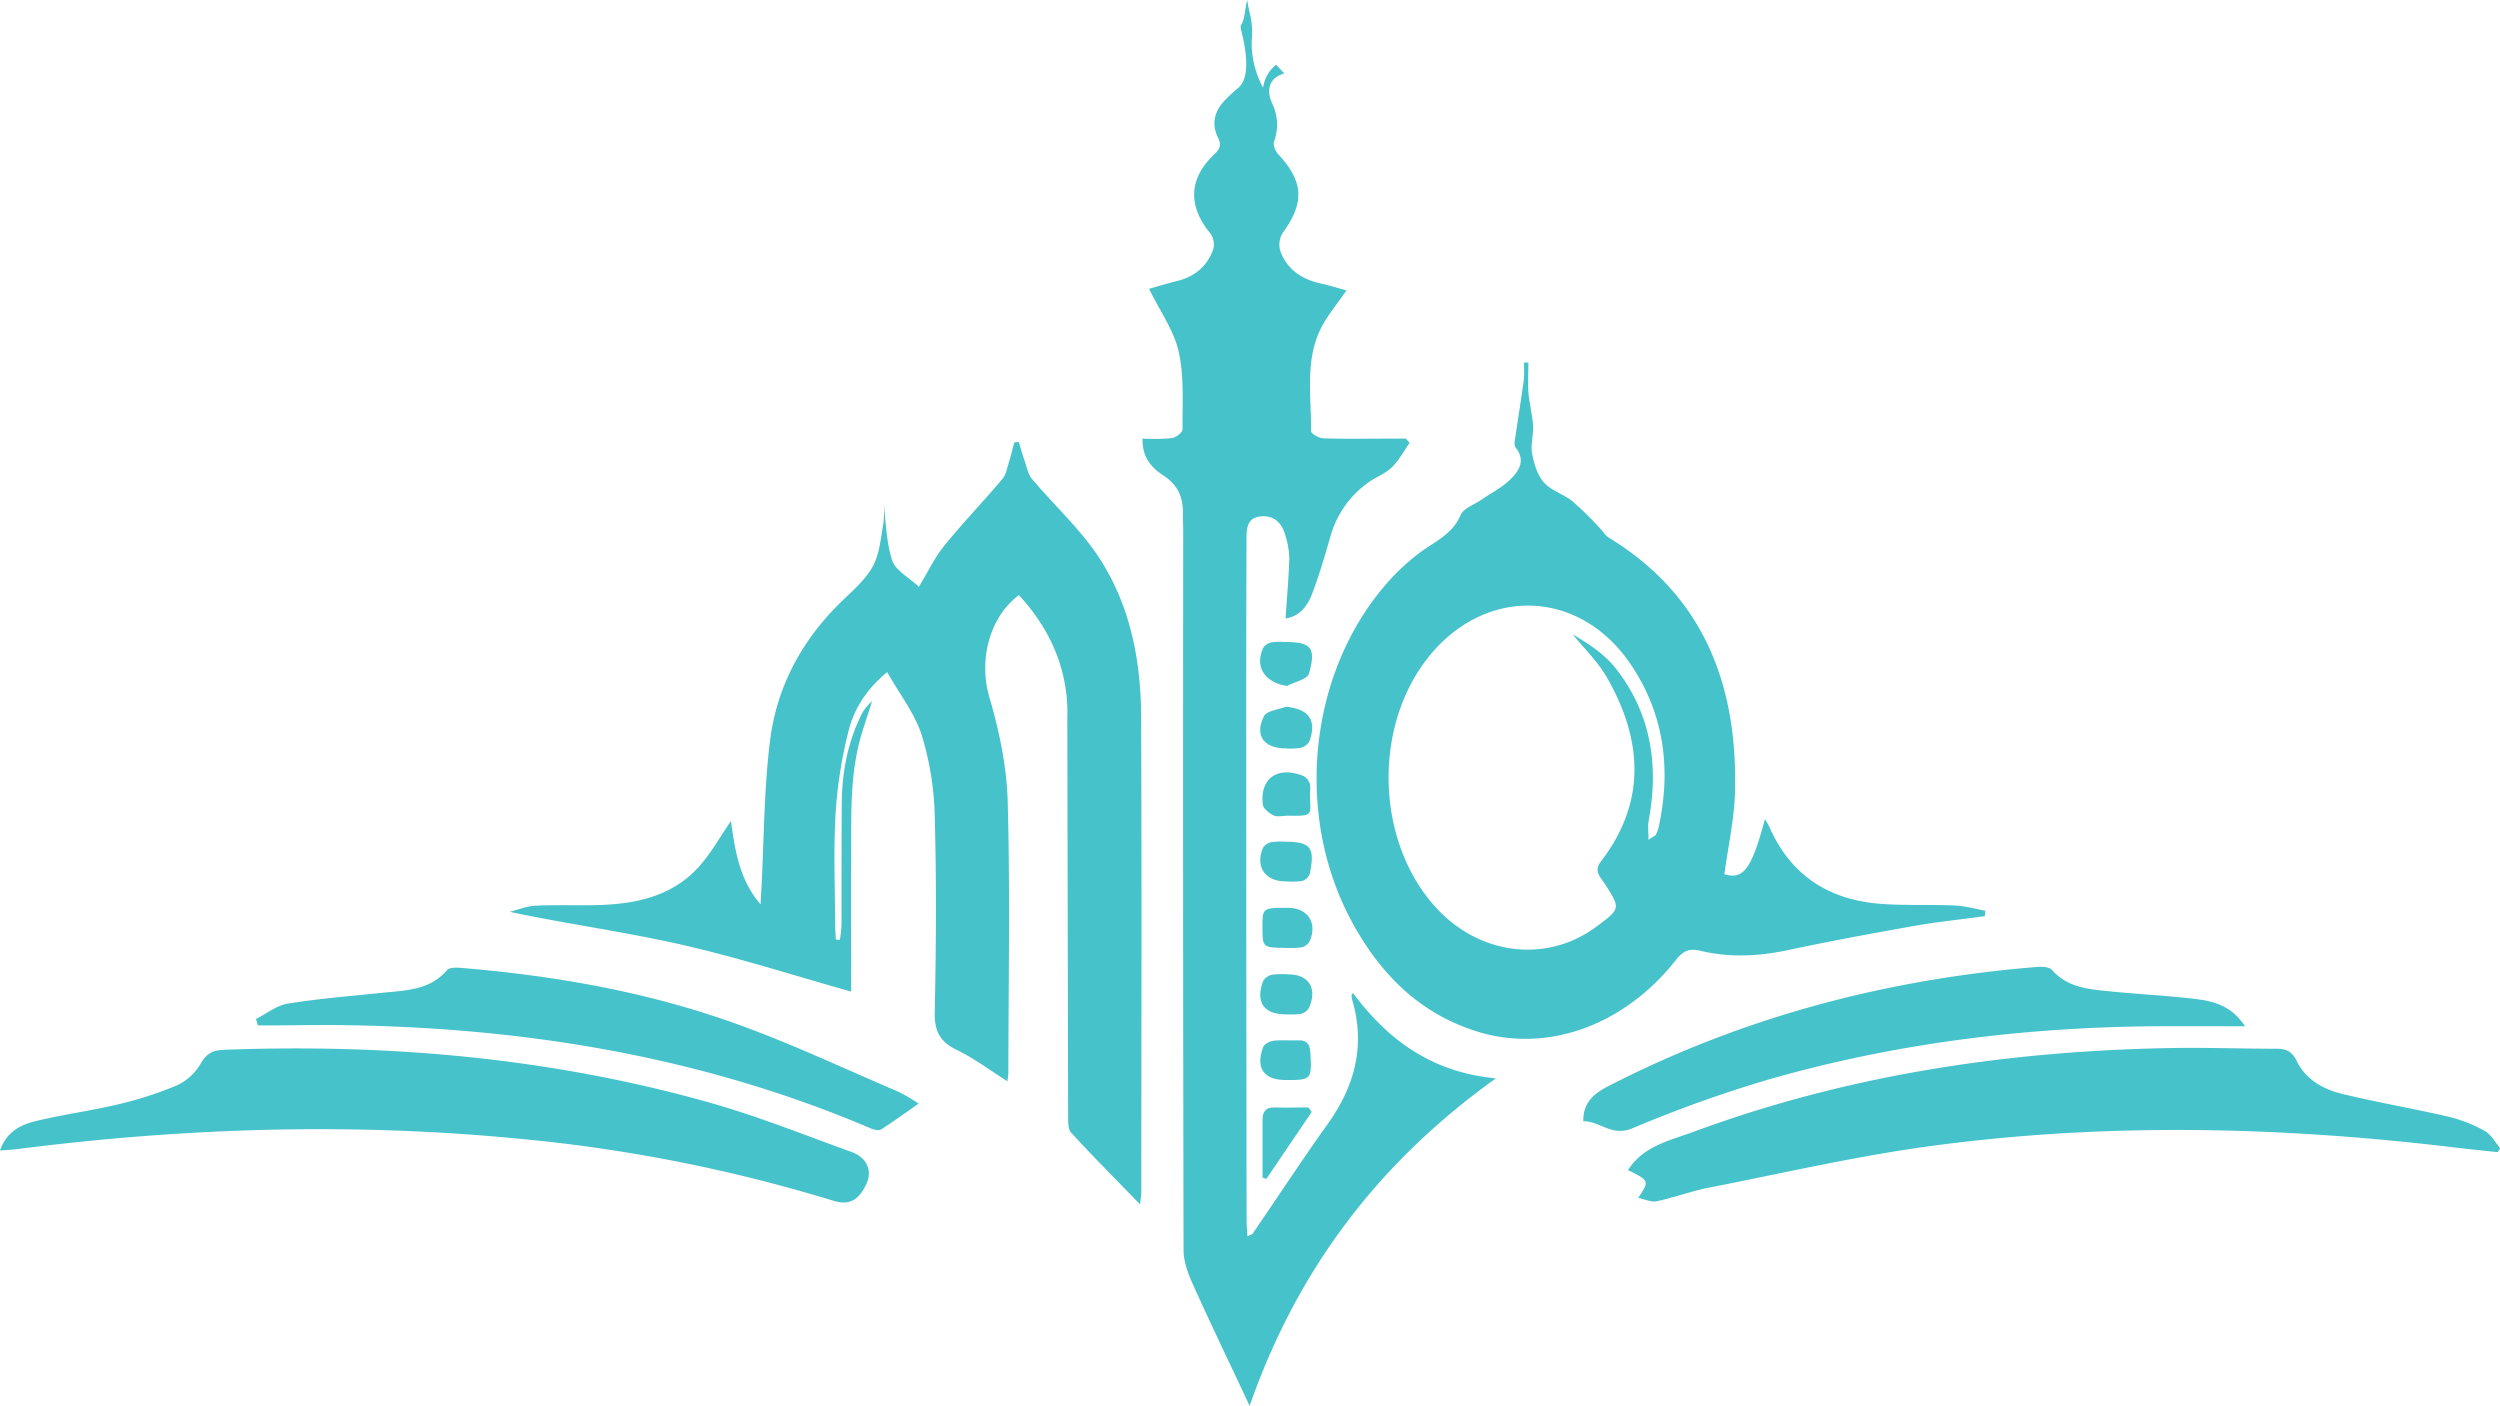 <svg xmlns="http://www.w3.org/2000/svg" viewBox="0 0 760.04 427.37"><defs><style>.cls-1{fill:#46c2cb;}</style></defs><g id="Layer_2" data-name="Layer 2"><g id="Layer_1-2" data-name="Layer 1"><path class="cls-1" d="M323.28,205.69c-2.47-11-8.43-19.26-13.53-24.77-9.32,7.06-12.17,20.24-8.93,31.17,3,10.23,5.25,21,5.54,31.68.75,27.43.23,54.89.2,82.34,0,.62-.13,1.24-.29,2.61-5.36-3.37-10.15-7-15.42-9.53-5.11-2.49-6.79-5.72-6.67-11.44.41-19.83.54-39.68,0-59.5a90.94,90.94,0,0,0-3.95-24.71c-2.09-6.61-6.69-12.43-10.52-19.22-6.35,5.28-10,11.13-11.67,17.64a136.24,136.24,0,0,0-4,25.22c-.67,11.06-.18,22.2-.16,33.31,0,1.7.15,3.41.23,5.12l1.24.13a44.07,44.07,0,0,0,.48-4.56c0-12.22,0-24.44.07-36.66.06-9.3,1.66-18.31,5.75-26.75a12.23,12.23,0,0,1,3.48-4.55c-.9,2.78-1.79,5.57-2.7,8.35-4,12.14-3.63,24.72-3.67,37.25-.06,14.25,0,28.51,0,42.64-17.45-4.9-34.3-10.34-51.49-14.25s-34.59-6.26-52.34-10c2.63-.65,5.25-1.74,7.91-1.87,6.5-.29,13,0,19.51-.2,11.23-.37,21.92-2.74,29.87-11.36,3.8-4.13,6.58-9.2,10-14.17,1.23,8.87,2.54,17.84,9,25.33.09-1.6.17-3.2.26-4.81.8-15,.77-30.14,2.63-45,2-16.12,9.45-30.12,21.14-41.69,3.55-3.5,7.6-6.84,10-11.08,2.16-3.87,2.52-8.82,3.33-13.35a29,29,0,0,0,.08-6c.65,5.07.7,11.47,2.55,17.3,1,3.11,5.11,5.22,8.14,8.09,2.82-4.63,4.86-9,7.79-12.57,5.62-6.93,11.83-13.37,17.58-20.19,1.18-1.41,1.51-3.57,2.1-5.43s1-3.8,1.52-5.71l1.37-.15c.59,1.91,1.12,3.84,1.79,5.73s1,4.1,2.26,5.55c6.58,7.82,14.28,14.84,19.94,23.26,9.82,14.62,13.14,31.57,13.22,48.95.21,48.08.07,96.16.06,144.24,0,1.19-.21,2.39-.37,4.08-7.31-7.54-14.32-14.55-21-21.86-1-1.14-.87-3.59-.88-5.43-.1-43.37-.25-120.43-.25-120.43A49.11,49.11,0,0,0,323.28,205.69Z"/><path class="cls-1" d="M464.66,110.23c0,3-.2,6,0,9,.29,3.41,1.19,6.78,1.41,10.19.17,2.83-.79,5.8-.28,8.53.58,3.08,1.62,6.52,3.62,8.76,2.22,2.49,6,3.53,8.65,5.69a105.39,105.39,0,0,1,8.27,8.11c1,1,1.71,2.33,2.86,3,28.81,17.62,39,44.66,38.29,76.82-.17,8.47-2.1,16.91-3.24,25.44,5.74,1.75,8.28-1.49,12.31-16.69a20.83,20.83,0,0,1,1.3,2.14c6.54,15.12,18.45,22.54,34.5,23.61,7.27.49,14.59.13,21.87.45,3.14.14,6.25,1,9.37,1.6-.06.55-.11,1.09-.16,1.64-7.09,1-14.22,1.69-21.26,2.94-13,2.29-25.9,4.69-38.77,7.42-8.85,1.88-17.65,2.28-26.39.18-3.54-.86-5.36.06-7.52,2.8-15.75,20-39.21,28.38-60.52,21.7-17.54-5.51-29.4-17.53-37.95-33.29-18.64-34.35-12.53-80.27,14.25-106.8a65.37,65.37,0,0,1,6.13-5.26c4.53-3.48,10.09-5.6,12.62-11.59.88-2.09,4.16-3.18,6.37-4.7,2.86-2,6.06-3.57,8.53-5.94,2.75-2.64,5.08-5.83,1.84-9.95-.58-.75-.2-2.37,0-3.56.81-5.7,1.75-11.39,2.52-17.1a40,40,0,0,0,0-5.14Zm36.51,145.09c1.77-1.21,2.14-1.33,2.25-1.57a10,10,0,0,0,.82-2.21c3.88-17.7,1.73-34.5-8.52-49.63-15.43-22.79-43.89-23.78-61.21-2.44-17.14,21.13-16.34,55.93,1.75,76.13,13.21,14.74,33.76,17.37,48.87,6.26,7.66-5.64,7.63-5.62,2.61-13.37-1.29-2-3.29-3.64-1-6.64,13.92-18.18,12.59-37.09,1.72-56-2.74-4.75-6.86-8.71-10.35-13,4.84,2.86,9.71,6,13.1,10.34,10.73,13.7,13.18,29.47,10,46.34C500.91,251.07,501.17,252.73,501.17,255.32Z"/><path class="cls-1" d="M498.05,364.18c3.42-5.21,3.42-5.21-3.11-8.45,4.63-7.31,12.68-9,19.86-11.61,46.45-17.21,94.72-24.48,144.05-25.48,11.1-.23,22.21.19,33.31.19,2.84,0,4.64.81,6,3.57,2.73,5.71,8,8.71,13.76,10.12,10.76,2.65,21.73,4.46,32.53,7a42.77,42.77,0,0,1,11,4.34c1.92,1.07,3.13,3.44,4.67,5.22l-.82,1.19c-4.2-.46-8.41-.86-12.6-1.37-53.3-6.44-106.67-7.68-159.93-.46-22.58,3.06-44.86,8.24-67.25,12.63-5.36,1.06-10.55,3-15.9,4.15C501.91,365.53,500,364.57,498.05,364.18Z"/><path class="cls-1" d="M0,349.76c2.11-6,6.58-7.89,11.14-9,8.17-1.95,16.53-3.06,24.69-5a111.47,111.47,0,0,0,18-5.81A16.29,16.29,0,0,0,61,323.38c1.76-3.09,3.69-4.1,7-4.22,50.1-1.89,99.56,2.44,147.91,16.1,14.61,4.13,28.77,9.85,43.07,15,4.6,1.67,6.35,5.73,4.34,9.85-2.33,4.78-5.08,6.46-10.12,4.89a475.93,475.93,0,0,0-95-18.77c-51.08-5-102-3.39-152.87,3.1C3.85,349.54,2.3,349.59,0,349.76Z"/><path class="cls-1" d="M682.53,312c-9.94,0-18.65-.06-27.35,0-39.85.31-79.12,5.19-117.45,16.17a388.71,388.71,0,0,0-41.52,14.88c-6.21,2.57-9.77-2.21-14.86-2.18-.1-6.17,3.89-8.76,7.92-10.83,40.9-20.94,84.46-32.4,130.15-36.08,1.46-.12,3.6,0,4.39.89,4.67,5.35,11,5.87,17.34,6.51,9,.92,18,1.32,27,2.44C673.38,304.48,678.58,306,682.53,312Z"/><path class="cls-1" d="M77.83,309.78c3.21-1.61,6.27-4.12,9.65-4.66,9.53-1.54,19.18-2.29,28.79-3.3,7.08-.74,14.36-.73,19.62-6.88.68-.8,2.65-.82,4-.71,28.57,2.36,56.71,7.25,83.71,16.95,16.8,6,33,13.68,49.46,20.7a53.15,53.15,0,0,1,6.21,3.64c-3.93,2.74-7.59,5.42-11.41,7.85-.69.44-2.14.1-3.07-.29-51.55-22-105.68-30.77-161.39-31.43-6.66-.08-13.32.06-20,.09h-5Z"/><path class="cls-1" d="M383.83,358c0-5.84,0-11.69,0-17.53,0-2.48.95-3.86,3.66-3.79,3.43.1,6.86,0,10.3,0l1,1.35L385,358.39Z"/><path class="cls-1" d="M390.67,328.34c-6.47-.06-9-3.64-6.68-9.94.35-.95,2-1.84,3.18-2,2.5-.3,5.06,0,7.59-.12,2.71-.09,3.47,1.29,3.62,3.8C398.84,328.19,398.71,328.41,390.67,328.34Z"/><path class="cls-1" d="M391.31,208.54c-6.88-1-10-5.95-7.18-11.74a4,4,0,0,1,2.55-1.52,18.09,18.09,0,0,1,3.76-.11c8.13,0,9.75,1.65,7.52,9.57C397.46,206.49,393.61,207.3,391.31,208.54Z"/><path class="cls-1" d="M391.37,248c-1.43,0-3.06.43-4.22-.12-1.34-.64-3.09-2.06-3.24-3.31-.94-8.05,4.64-11.83,12.5-8.59a4.18,4.18,0,0,1,1.82,2.4,9.15,9.15,0,0,1,0,2.82C398.37,248.12,399.53,248.05,391.37,248Z"/><path class="cls-1" d="M391.56,276c6.13,0,9.16,4.77,6.45,10.44a3.76,3.76,0,0,1-2.54,1.61,33.63,33.63,0,0,1-5.22.11c-6.32-.06-6.46-.2-6.44-6.36C383.82,276,383.82,276,391.56,276Z"/><path class="cls-1" d="M391.56,296.23c6.31-.08,9.07,4.27,6.36,10.21a3.76,3.76,0,0,1-2.42,1.78,23.9,23.9,0,0,1-4.72.15c-6.6,0-9.18-3.8-6.74-10.19a4.23,4.23,0,0,1,2.8-1.87A23.19,23.19,0,0,1,391.56,296.23Z"/><path class="cls-1" d="M390.72,267.94c-6.15,0-9.22-4.61-6.69-10.29a3.93,3.93,0,0,1,2.49-1.62,16.87,16.87,0,0,1,3.77-.14c8.16,0,9.54,1.57,7.92,9.68a3.61,3.61,0,0,1-2.31,2.26A24.15,24.15,0,0,1,390.72,267.94Z"/><path class="cls-1" d="M390.91,214.85c6.95.68,9.44,4.05,7.22,10.42a4.15,4.15,0,0,1-2.67,2.07,19.42,19.42,0,0,1-4.71.18c-6.54-.05-9.41-4-6.46-9.81C385.12,216.06,388.63,215.77,390.91,214.85Z"/><path class="cls-1" d="M384,26.66a11,11,0,0,1,1.84-4.73,10.6,10.6,0,0,1,2.11-2.25l2.5,2.64c-4.28,1.18-5.73,4.69-3.68,9.18A14.57,14.57,0,0,1,387.33,43c-.37,1.06.41,3,1.28,3.91,7.76,8.34,8.06,14.72,1.31,23.94a6.83,6.83,0,0,0-.67,5.49c2.08,5.69,6.63,8.63,12.42,9.88,2.58.56,5.1,1.37,7.68,2.06-2.87,4.22-5.91,7.74-7.89,11.78-4.79,9.86-2.74,20.57-2.89,31,0,.76,2.38,2.14,3.68,2.19,6.5.23,13,.1,19.52.1h5.63l1.15,1.28c-1.76,2.5-3.23,5.29-5.37,7.41-1.87,1.85-4.54,2.85-6.77,4.36a29.94,29.94,0,0,0-12.06,17.13c-1.68,5.78-3.36,11.58-5.52,17.19-1.43,3.73-4,6.75-8,7.3.41-6.18.95-12.23,1.14-18.29a25.13,25.13,0,0,0-1.08-6.55c-1-4-3.38-6.64-7.74-6.17s-4.17,4.25-4.19,7.35q-.12,33.81-.08,67.61,0,69.5.11,139c0,1.52.15,3,.24,4.89.88-.44,1.4-.52,1.61-.83,7.61-11.11,15-22.4,22.82-33.35,8.27-11.55,11.5-23.85,7.42-37.72a6.64,6.64,0,0,1-.18-1.41c0-.12.16-.25.43-.65,10.57,14.16,23.77,24.06,43.44,25.94-35.76,25.59-60.38,58.15-74.87,99.58l-2.07-4.44c-5.11-10.9-10.35-21.74-15.26-32.72-1.43-3.19-2.75-6.8-2.75-10.23q-.22-109-.1-218c0-2.06-.11-4.12-.09-6.19.05-4.78-1.68-8.5-5.83-11.21-3.63-2.38-6.59-5.42-6.44-11.29a63.9,63.9,0,0,0,8.89-.13c1.24-.17,3.27-1.76,3.26-2.7-.07-7.91.53-16-1.18-23.64-1.47-6.49-5.73-12.34-9-19.06,2-.56,5.21-1.55,8.47-2.36,5.31-1.31,9.17-4.42,11-9.54A5.76,5.76,0,0,0,368,71c-6.87-8.28-6.69-16.65,1.09-24,1.78-1.68,2.33-2.87,1.18-5.21-2.05-4.16-1.05-8,2.12-11.33a52.4,52.4,0,0,1,4.08-3.75c2.18-1.93,3.74-6.45.74-18l0-1a4.14,4.14,0,0,0,.62-1.16c.65-1.7.71-4.1,1.33-6.58.08.54.22,1.37.43,2.39.29,1.43.55,2.46.61,2.69a25.68,25.68,0,0,1,.32,7.51h0l0,.64h0A28.66,28.66,0,0,0,384,26.66Z"/></g></g></svg>